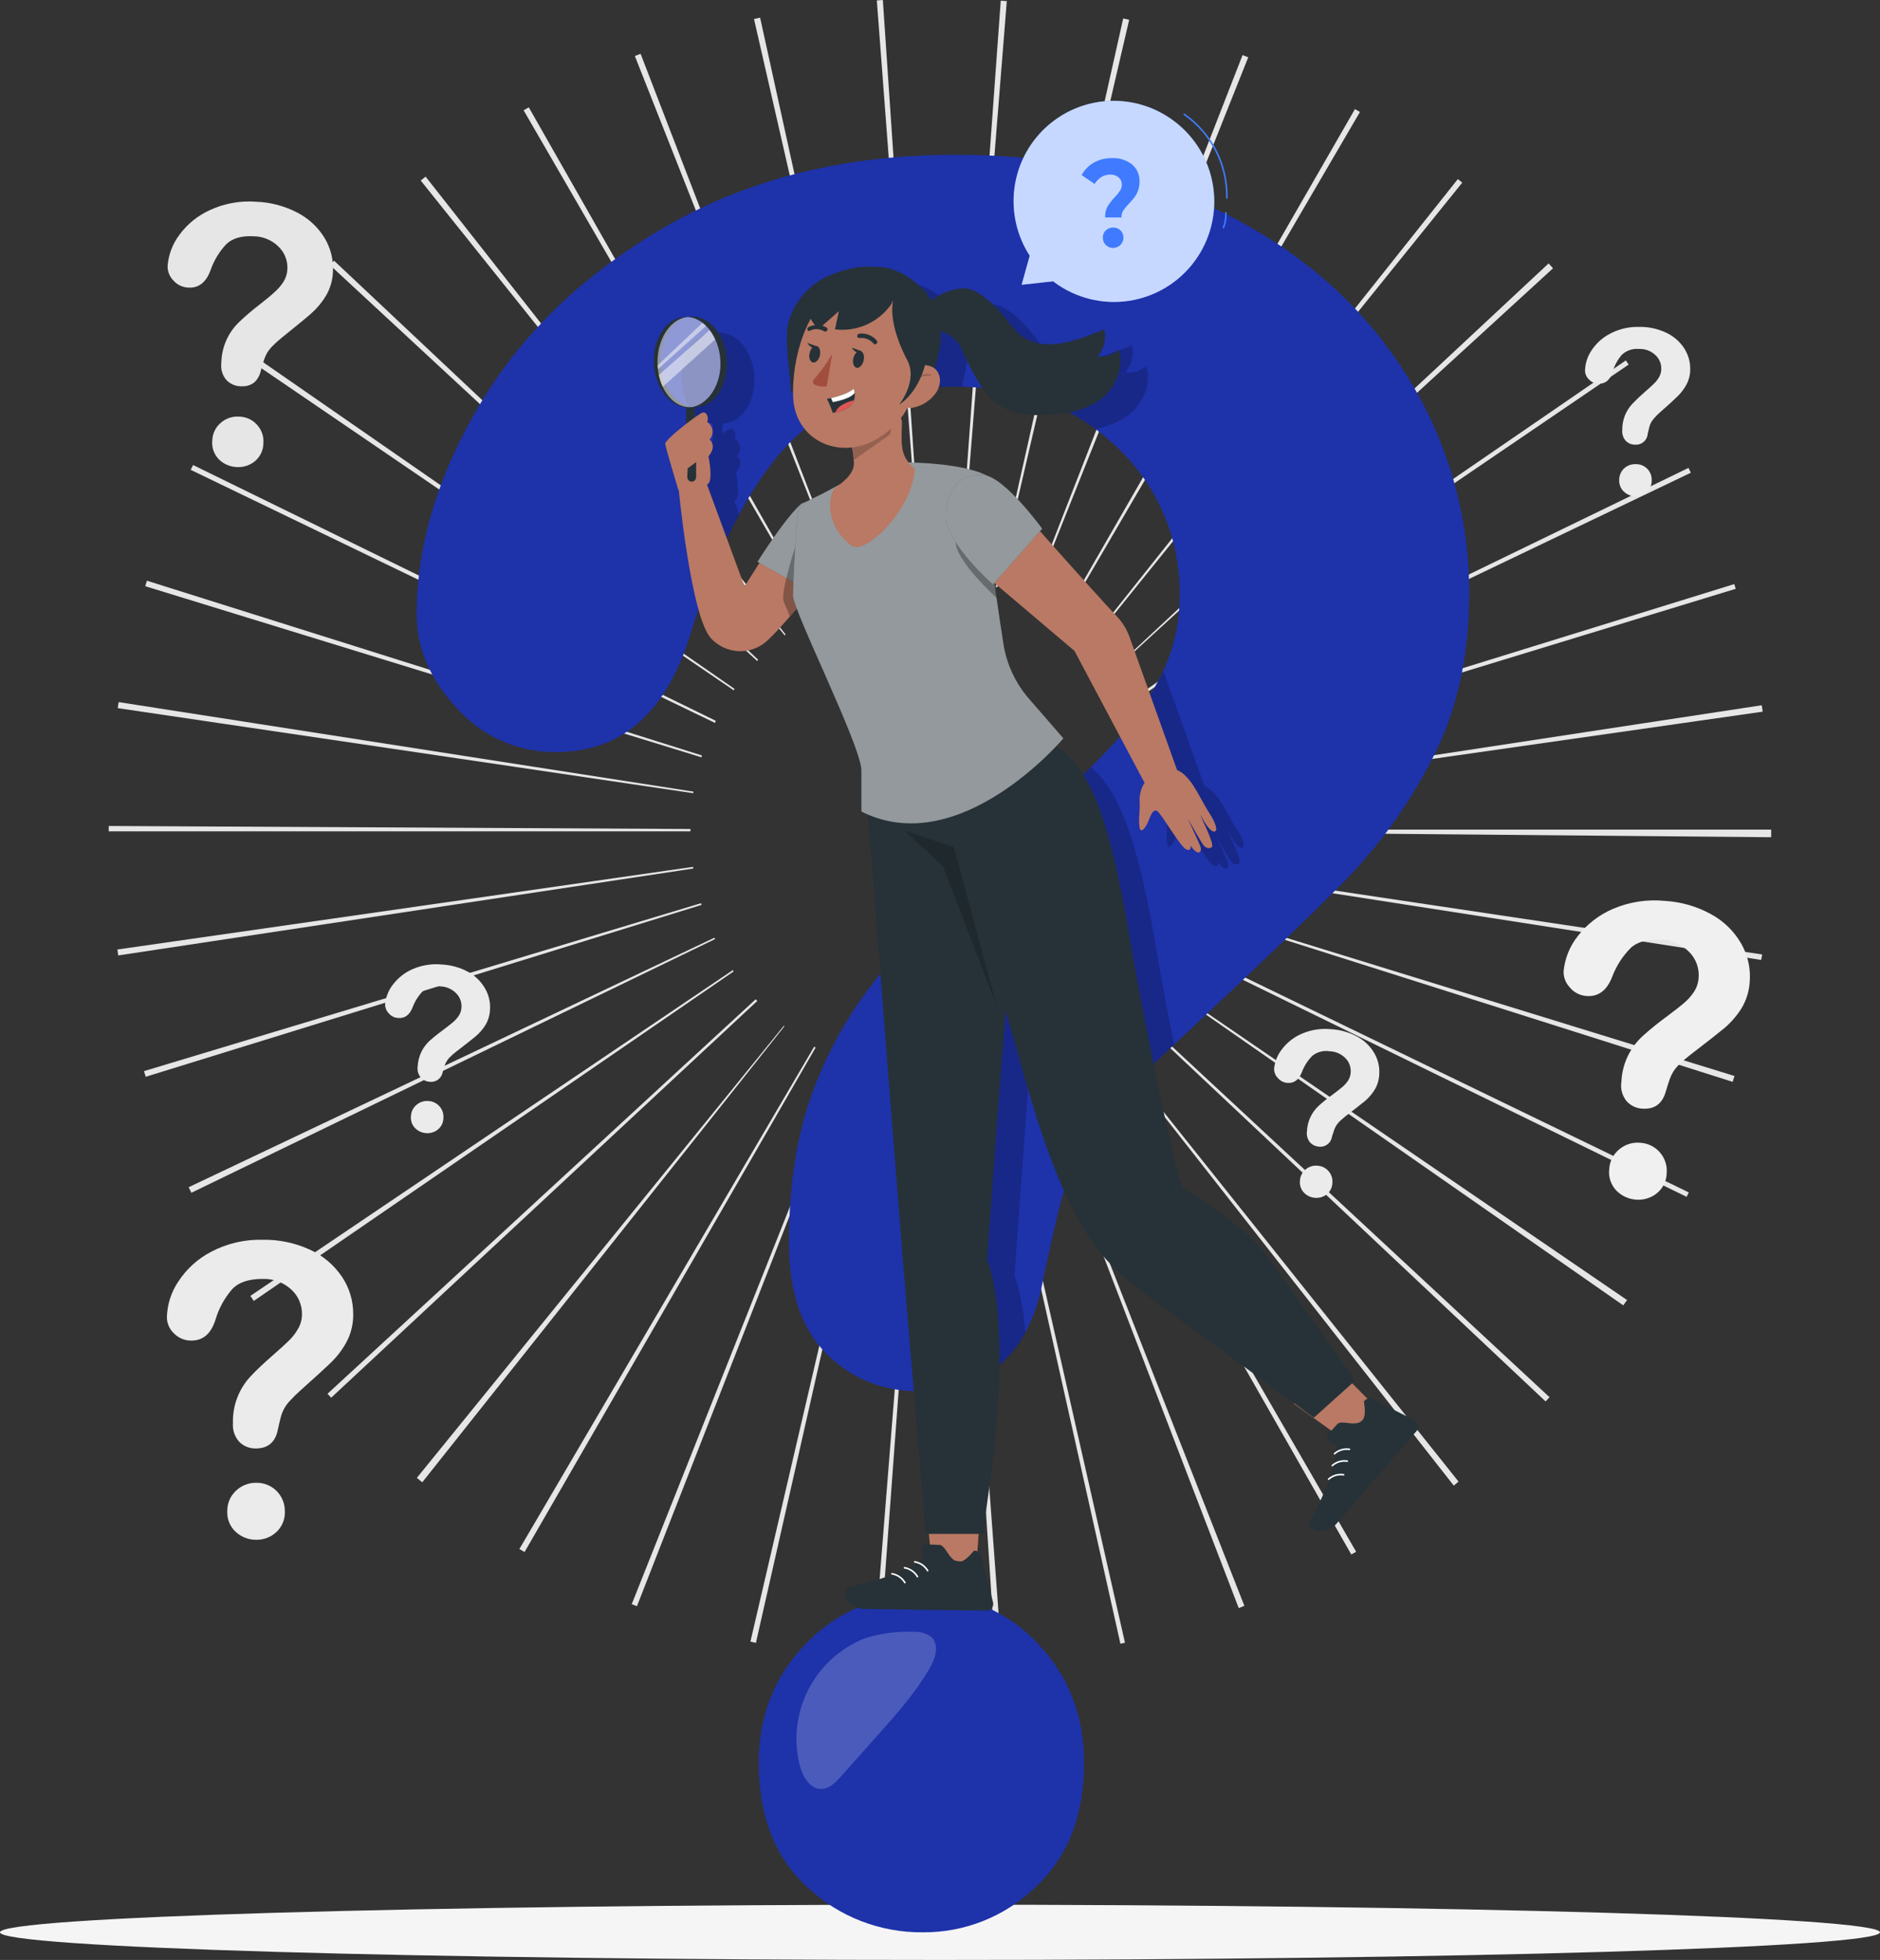 <svg width="590" height="615" viewBox="0 0 590 615" fill="none" xmlns="http://www.w3.org/2000/svg">
<rect x="0" y="0" width="590" height="615" fill="#333333" stroke="none"/>
<g clip-path="url(#clip0_15_2497)">
<path d="M312.482 521.389L300.619 338.921H301.022L314.494 521.278L312.482 521.389ZM275.756 521.264L274.008 521.125L288.562 338.852H289.214L275.756 521.264ZM351.622 515.789L311.719 337.337L312.579 337.142L353.051 515.455L351.622 515.789ZM237.227 515.511L235.506 515.108L276.991 337.031L277.629 337.184L237.227 515.511ZM388.75 504.588L323.179 333.932L323.665 333.738L390.526 503.893L388.75 504.588ZM199.89 504.004L198.253 503.365L265.864 333.515L266.488 333.752L199.89 504.004ZM424.075 487.772L333.502 329.013L334.098 328.665L425.601 486.925L424.075 487.772ZM164.621 487.008L162.998 486.063L255.499 328.443L255.971 328.707L164.621 487.008ZM456.236 466.163L343.408 322.328L343.755 322.05L457.734 464.898L456.236 466.163ZM132.516 465.12L130.823 463.731L245.981 321.883L246.176 322.036L132.516 465.12ZM485.053 439.744L352.01 314.532L352.427 314.073L486.288 438.424L485.053 439.744ZM103.934 438.577L102.782 437.34L237.157 313.559L237.657 314.087L103.934 438.577ZM509.431 409.602L359.586 305.207L359.808 304.887L510.624 407.934L509.431 409.602ZM79.64 408.212L78.571 406.628L229.97 304.415L230.248 304.818L79.64 408.212ZM529.313 375.554L365.274 295.34L365.649 294.576L529.993 374.164L529.313 375.554ZM60.049 374.275L59.216 372.524L224.198 294.242L224.406 294.673L60.049 374.275ZM543.742 339.463L369.714 284.278L369.853 283.847L544.339 337.629C544.145 338.254 543.95 338.893 543.742 339.519V339.463ZM45.73 337.879C45.536 337.281 45.356 336.698 45.189 336.1L220.008 283.403L220.175 283.944L45.73 337.879ZM552.719 301.219L372.35 273.16L372.448 272.493L553.011 299.495L552.719 301.219ZM37.114 299.801C37.017 299.176 36.934 298.564 36.837 297.939L217.483 272.007L217.566 272.535L37.114 299.801ZM555.841 262.71L373.294 261.084V260.32H555.855V260.681C555.855 261.362 555.855 262.029 555.841 262.71ZM216.692 260.862H34.131V259.18L216.692 260.125V260.862ZM372.475 249.16V248.785L552.886 221.297C552.997 221.964 553.094 222.686 553.191 223.312L372.475 249.16ZM217.552 248.896L36.948 222.2L37.239 220.31L217.608 248.396L217.552 248.896ZM370.103 238.112L369.853 237.278L544.27 183.274L544.714 184.761L370.103 238.112ZM220.161 237.64L45.578 183.941L46.119 182.218L220.258 237.042L220.161 237.64ZM365.913 227.189L365.594 226.536L529.896 146.822L530.631 148.337L365.913 227.189ZM224.393 226.842L59.855 147.434L60.59 145.919L224.628 226.174L224.393 226.842ZM360.183 217.114L359.725 216.419L510.235 113.094L511.123 114.401L360.183 217.114ZM230.289 216.627L79.307 113.692C79.654 113.164 80.014 112.649 80.375 112.135L230.511 216.155L230.289 216.627ZM352.635 207.539L352.399 207.288L485.997 82.66C486.468 83.16 486.926 83.674 487.384 84.188L352.635 207.539ZM237.615 207.413L103.559 83.188L104.836 81.798L237.906 206.983L237.615 207.413ZM344.144 199.576L343.741 199.256L457.512 56.2L458.9 57.311L344.144 199.576ZM246.259 199.381L132.03 56.644L133.57 55.421L246.522 199.061L246.259 199.381ZM334.57 192.961L334.043 192.655L425.226 34.228L426.794 35.132L334.57 192.961ZM255.902 192.766L164.33 34.617L165.953 33.686L256.332 192.474L255.902 192.766ZM324.012 187.777L323.526 187.596L389.957 17.274L391.733 17.983L324.012 187.777ZM266.419 187.666L199.238 17.58L201.042 16.885L266.793 187.471L266.419 187.666ZM312.968 184.317L312.496 184.205L352.496 5.781L354.369 6.212L312.968 184.317ZM277.435 184.317L236.63 5.976L238.545 5.545L277.809 184.122L277.435 184.317ZM301.382 182.579H300.869L314.064 0.208L315.964 0.347L301.382 182.579ZM289.006 182.579L275.173 0.139L277.06 0L289.436 182.385L289.006 182.579Z" fill="#E6E6E6"/>
<path d="M80.5 483.158C78.148 483.197 75.867 482.354 74.104 480.796C73.175 479.976 72.443 478.956 71.963 477.813C71.483 476.67 71.266 475.433 71.329 474.195C71.302 473.013 71.523 471.838 71.977 470.747C72.431 469.655 73.108 468.671 73.965 467.858C74.819 467.012 75.833 466.347 76.949 465.903C78.065 465.459 79.258 465.245 80.458 465.273C81.634 465.256 82.801 465.475 83.891 465.917C84.981 466.359 85.971 467.016 86.804 467.847C87.637 468.679 88.295 469.669 88.74 470.759C89.184 471.849 89.407 473.017 89.394 474.195C89.456 475.421 89.247 476.647 88.782 477.783C88.316 478.919 87.606 479.939 86.702 480.768C85.008 482.317 82.794 483.17 80.5 483.158Z" fill="#EBEBEB"/>
<path d="M52.376 413.367C52.473 409.365 53.71 405.474 55.942 402.152C58.538 398.166 62.124 394.923 66.348 392.744C71.272 390.171 76.766 388.89 82.317 389.02C87.474 388.916 92.586 389.981 97.274 392.133C101.334 393.979 104.805 396.912 107.306 400.61C109.622 404.049 110.855 408.106 110.844 412.256C110.913 415.274 110.221 418.262 108.832 420.941C107.569 423.319 105.95 425.489 104.031 427.376C102.181 429.182 98.861 432.221 94.069 436.492C92.947 437.493 91.882 438.555 90.878 439.674C89.608 441.021 88.684 442.657 88.186 444.441C87.978 445.205 87.645 446.54 87.229 448.443C86.48 452.474 84.163 454.503 80.292 454.503C79.35 454.525 78.413 454.361 77.534 454.02C76.656 453.679 75.853 453.168 75.172 452.515C74.442 451.731 73.881 450.804 73.525 449.792C73.17 448.781 73.026 447.706 73.105 446.637C73.012 443.93 73.455 441.231 74.408 438.696C75.36 436.161 76.803 433.839 78.655 431.864C80.329 430.058 82.59 427.913 85.439 425.43C87.937 423.244 89.74 421.599 90.85 420.497C91.944 419.401 92.878 418.156 93.625 416.8C94.382 415.451 94.775 413.928 94.763 412.381C94.788 410.895 94.489 409.422 93.888 408.063C93.286 406.705 92.397 405.494 91.281 404.515C88.822 402.321 85.608 401.17 82.317 401.305C78.026 401.305 74.867 402.384 72.841 404.543C70.449 407.308 68.675 410.554 67.638 414.062C66.251 418.454 63.795 420.649 60.09 420.649C59.056 420.674 58.028 420.482 57.072 420.085C56.116 419.687 55.254 419.094 54.541 418.342C53.865 417.701 53.325 416.93 52.953 416.075C52.582 415.221 52.385 414.3 52.376 413.367Z" fill="#EBEBEB"/>
<path d="M513.454 376.429C511.108 376.274 508.9 375.26 507.252 373.58C506.402 372.683 505.762 371.608 505.378 370.433C504.994 369.257 504.876 368.011 505.032 366.784C505.099 365.602 505.411 364.446 505.948 363.39C506.486 362.335 507.237 361.404 508.154 360.656C509.07 359.883 510.131 359.302 511.275 358.946C512.419 358.591 513.622 358.468 514.814 358.585C515.988 358.657 517.136 358.963 518.19 359.486C519.244 360.009 520.183 360.739 520.951 361.631C521.719 362.524 522.301 363.561 522.663 364.682C523.024 365.804 523.158 366.986 523.055 368.16C523.024 369.389 522.721 370.595 522.17 371.693C521.618 372.791 520.831 373.753 519.864 374.511C518.044 375.935 515.756 376.619 513.454 376.429Z" fill="#F0F0F0"/>
<path d="M490.714 304.679C491.115 300.695 492.646 296.91 495.126 293.77C498.027 289.998 501.85 287.04 506.226 285.181C511.332 282.997 516.905 282.136 522.431 282.68C527.582 282.968 532.601 284.422 537.11 286.932C541.018 289.084 544.258 292.272 546.476 296.146C548.525 299.757 549.443 303.902 549.112 308.042C548.949 311.051 548.033 313.971 546.448 316.533C545.002 318.805 543.225 320.847 541.176 322.592C539.187 324.241 535.644 327.021 530.548 330.93C529.353 331.845 528.209 332.824 527.121 333.863C526.374 334.571 525.713 335.364 525.151 336.225C524.72 336.918 524.362 337.654 524.082 338.421C523.805 339.157 523.388 340.464 522.82 342.326C521.765 346.301 519.309 348.135 515.411 347.885C514.473 347.836 513.553 347.603 512.706 347.197C511.858 346.792 511.099 346.223 510.471 345.522C509.783 344.68 509.283 343.699 509.003 342.647C508.723 341.595 508.67 340.496 508.848 339.422C508.961 336.714 509.608 334.055 510.751 331.598C511.894 329.142 513.51 326.936 515.508 325.108C517.819 323.02 520.236 321.053 522.75 319.215C525.4 317.228 527.329 315.741 528.522 314.713C529.709 313.708 530.746 312.538 531.602 311.238C532.458 309.95 532.965 308.46 533.073 306.916C533.208 305.436 533.022 303.944 532.526 302.543C532.03 301.142 531.237 299.865 530.201 298.8C527.911 296.429 524.793 295.039 521.502 294.923C517.214 294.604 513.995 295.437 511.789 297.425C509.217 300.016 507.222 303.123 505.934 306.541C504.288 310.803 501.615 312.799 497.915 312.531C496.882 312.467 495.874 312.187 494.956 311.708C494.038 311.23 493.231 310.563 492.587 309.751C491.952 309.074 491.459 308.276 491.138 307.405C490.816 306.534 490.672 305.607 490.714 304.679Z" fill="#F0F0F0"/>
<path d="M74.284 146.558C72.205 146.48 70.228 145.634 68.734 144.182C67.957 143.406 67.363 142.465 66.998 141.428C66.633 140.391 66.505 139.285 66.625 138.192C66.655 137.144 66.903 136.114 67.355 135.169C67.807 134.223 68.451 133.383 69.248 132.703C70.044 131.997 70.974 131.458 71.982 131.119C72.99 130.78 74.056 130.648 75.117 130.729C76.168 130.752 77.204 130.993 78.159 131.435C79.114 131.877 79.968 132.512 80.666 133.3C81.375 134.065 81.919 134.969 82.263 135.954C82.606 136.939 82.743 137.985 82.664 139.026C82.664 140.118 82.422 141.196 81.957 142.184C81.492 143.171 80.814 144.043 79.973 144.738C78.375 146.044 76.342 146.695 74.284 146.558Z" fill="#E6E6E6"/>
<path d="M52.598 83.452C52.877 79.925 54.152 76.551 56.275 73.724C58.773 70.303 62.121 67.596 65.987 65.872C70.463 63.822 75.384 62.938 80.292 63.301C84.867 63.449 89.35 64.632 93.403 66.762C96.907 68.589 99.844 71.343 101.894 74.725C103.785 77.884 104.689 81.538 104.489 85.217C104.406 87.891 103.652 90.5 102.297 92.805C101.069 94.849 99.54 96.695 97.76 98.28C96.039 99.8 92.955 102.338 88.506 105.896C87.285 106.91 86.286 107.8 85.536 108.564C84.893 109.211 84.325 109.929 83.844 110.704C83.478 111.33 83.176 111.991 82.942 112.678C82.72 113.331 82.373 114.498 81.901 116.166C81.055 119.709 78.918 121.391 75.463 121.21C74.629 121.185 73.806 120.996 73.045 120.653C72.283 120.309 71.596 119.819 71.024 119.209C70.408 118.485 69.951 117.64 69.681 116.728C69.411 115.816 69.334 114.858 69.456 113.914C69.49 111.515 69.998 109.147 70.95 106.945C71.903 104.744 73.281 102.753 75.006 101.087C77.008 99.179 79.111 97.379 81.305 95.695C83.608 93.889 85.287 92.513 86.313 91.526C87.347 90.612 88.244 89.555 88.977 88.385C89.71 87.225 90.126 85.893 90.184 84.522C90.267 83.203 90.062 81.882 89.582 80.651C89.103 79.419 88.362 78.308 87.409 77.393C85.33 75.337 82.534 74.171 79.612 74.141C75.81 73.946 72.966 74.752 71.079 76.559C68.851 78.906 67.148 81.701 66.084 84.758C64.697 88.594 62.38 90.414 59.147 90.248C58.234 90.219 57.337 90.001 56.513 89.606C55.688 89.211 54.956 88.649 54.36 87.955C53.784 87.359 53.331 86.653 53.028 85.88C52.726 85.108 52.58 84.282 52.598 83.452Z" fill="#E6E6E6"/>
<path d="M133.736 355.556C132.413 355.477 131.166 354.907 130.24 353.957C129.756 353.454 129.392 352.847 129.173 352.183C128.955 351.52 128.888 350.815 128.978 350.122C129.015 349.454 129.191 348.801 129.494 348.206C129.798 347.61 130.222 347.084 130.74 346.661C131.257 346.224 131.855 345.895 132.501 345.692C133.146 345.489 133.826 345.417 134.5 345.48C135.164 345.517 135.814 345.689 136.411 345.985C137.007 346.281 137.537 346.696 137.968 347.203C138.408 347.703 138.74 348.287 138.943 348.921C139.146 349.555 139.215 350.224 139.148 350.886C139.135 351.58 138.967 352.261 138.658 352.882C138.348 353.502 137.904 354.045 137.358 354.472C136.33 355.276 135.037 355.663 133.736 355.556Z" fill="#EBEBEB"/>
<path d="M120.861 315.06C121.085 312.813 121.947 310.676 123.344 308.904C124.974 306.767 127.131 305.091 129.602 304.04C132.486 302.82 135.629 302.343 138.745 302.65C141.665 302.806 144.511 303.623 147.07 305.041C149.242 306.269 151.04 308.066 152.273 310.238C153.435 312.274 153.957 314.613 153.771 316.95C153.682 318.654 153.167 320.307 152.273 321.759C151.455 323.042 150.45 324.194 149.29 325.177C148.18 326.104 146.182 327.674 143.296 329.889C142.62 330.4 141.976 330.952 141.367 331.542C140.599 332.251 140.01 333.132 139.647 334.113C139.499 334.53 139.263 335.267 138.939 336.323C138.799 337.288 138.281 338.158 137.501 338.742C136.721 339.325 135.741 339.575 134.777 339.436C134.245 339.402 133.726 339.262 133.249 339.023C132.772 338.784 132.348 338.452 132.002 338.046C131.621 337.574 131.341 337.027 131.181 336.441C131.021 335.855 130.984 335.242 131.073 334.641C131.163 333.005 131.578 331.404 132.294 329.93C132.935 328.668 133.795 327.529 134.833 326.567C136.161 325.384 137.551 324.27 138.995 323.232C140.493 322.102 141.576 321.254 142.242 320.689C142.905 320.117 143.489 319.458 143.976 318.729C144.458 317.999 144.745 317.157 144.808 316.283C144.887 315.447 144.782 314.603 144.502 313.811C144.221 313.019 143.772 312.298 143.185 311.697C141.889 310.365 140.13 309.584 138.273 309.515C137.314 309.357 136.332 309.399 135.389 309.638C134.446 309.877 133.562 310.309 132.793 310.905C131.347 312.368 130.227 314.12 129.505 316.047C128.561 318.465 127.063 319.591 124.968 319.438C124.387 319.408 123.819 319.256 123.301 318.993C122.782 318.73 122.324 318.361 121.957 317.909C121.23 317.142 120.836 316.118 120.861 315.06Z" fill="#EBEBEB"/>
<path d="M412.725 375.859C411.4 375.776 410.154 375.201 409.229 374.247C408.746 373.743 408.382 373.137 408.164 372.473C407.945 371.809 407.878 371.105 407.966 370.412C408.005 369.746 408.181 369.096 408.485 368.503C408.788 367.909 409.212 367.386 409.728 366.965C410.242 366.523 410.84 366.19 411.487 365.986C412.133 365.783 412.814 365.715 413.488 365.784C414.153 365.821 414.803 365.993 415.399 366.289C415.996 366.585 416.526 367 416.957 367.507C417.397 368.006 417.728 368.591 417.931 369.225C418.134 369.859 418.204 370.528 418.136 371.19C418.123 371.883 417.956 372.565 417.646 373.186C417.337 373.806 416.893 374.349 416.347 374.776C415.318 375.58 414.026 375.967 412.725 375.859Z" fill="#EBEBEB"/>
<path d="M399.85 335.363C400.071 333.115 400.933 330.978 402.333 329.207C403.962 327.069 406.119 325.393 408.591 324.343C411.472 323.111 414.618 322.633 417.734 322.953C420.654 323.109 423.5 323.926 426.059 325.344C428.264 326.556 430.094 328.355 431.345 330.541C432.507 332.577 433.029 334.916 432.843 337.253C432.756 338.953 432.241 340.602 431.345 342.048C430.531 343.334 429.531 344.491 428.376 345.48C427.247 346.407 425.245 347.973 422.368 350.178C421.577 350.803 420.981 351.359 420.44 351.831C420.018 352.251 419.645 352.717 419.33 353.221C419.092 353.618 418.892 354.037 418.733 354.472C418.58 354.889 418.331 355.625 418.011 356.667C417.943 357.147 417.782 357.608 417.536 358.024C417.29 358.441 416.964 358.805 416.577 359.095C416.191 359.385 415.751 359.597 415.283 359.717C414.815 359.837 414.327 359.863 413.849 359.794C412.78 359.707 411.786 359.209 411.074 358.405C410.696 357.931 410.419 357.384 410.261 356.798C410.104 356.212 410.069 355.6 410.159 355C410.218 353.472 410.579 351.972 411.222 350.586C411.866 349.2 412.777 347.956 413.905 346.926C414.931 345.981 416.291 344.869 418.067 343.59C419.565 342.46 420.648 341.612 421.314 341.047C421.986 340.475 422.574 339.81 423.062 339.074C423.544 338.344 423.826 337.501 423.88 336.628C423.958 335.793 423.853 334.952 423.572 334.163C423.292 333.373 422.843 332.654 422.257 332.056C420.962 330.721 419.202 329.939 417.345 329.874C416.388 329.714 415.408 329.756 414.467 329.995C413.526 330.234 412.645 330.666 411.879 331.264C410.421 332.719 409.294 334.473 408.577 336.406C407.633 338.824 406.135 339.949 404.04 339.796C403.461 339.759 402.895 339.604 402.378 339.341C401.86 339.079 401.402 338.713 401.029 338.268C400.649 337.887 400.348 337.434 400.146 336.935C399.943 336.436 399.843 335.902 399.85 335.363Z" fill="#EBEBEB"/>
<path d="M513.302 155.73C511.968 155.733 510.682 155.237 509.694 154.34C509.175 153.875 508.767 153.298 508.501 152.654C508.234 152.009 508.116 151.312 508.154 150.616C508.142 149.948 508.267 149.285 508.523 148.668C508.778 148.051 509.158 147.493 509.639 147.03C510.128 146.569 510.703 146.208 511.332 145.97C511.96 145.731 512.63 145.619 513.302 145.641C513.963 145.618 514.622 145.729 515.24 145.968C515.858 146.207 516.421 146.568 516.895 147.03C517.369 147.497 517.743 148.055 517.994 148.672C518.244 149.289 518.366 149.95 518.352 150.616C518.389 151.309 518.271 152.002 518.007 152.644C517.743 153.285 517.339 153.86 516.826 154.326C515.873 155.228 514.612 155.73 513.302 155.73Z" fill="#EBEBEB"/>
<path d="M497.429 116.332C497.482 114.07 498.18 111.871 499.441 109.995C500.908 107.744 502.936 105.914 505.324 104.686C508.099 103.231 511.197 102.505 514.328 102.574C517.242 102.512 520.132 103.116 522.778 104.339C525.069 105.38 527.028 107.034 528.439 109.119C529.75 111.064 530.446 113.36 530.437 115.707C530.477 117.407 530.086 119.091 529.299 120.598C528.581 121.939 527.669 123.166 526.593 124.239C525.553 125.254 523.68 127.019 520.96 129.381C520.329 129.943 519.732 130.542 519.171 131.174C518.777 131.594 518.437 132.061 518.158 132.564C517.948 132.973 517.776 133.401 517.644 133.842C517.533 134.273 517.339 135.023 517.103 136.094C517.072 136.578 516.945 137.051 516.73 137.485C516.515 137.92 516.217 138.308 515.852 138.627C515.487 138.946 515.063 139.19 514.604 139.344C514.145 139.498 513.66 139.56 513.177 139.526C512.645 139.541 512.116 139.449 511.62 139.256C511.124 139.062 510.672 138.772 510.291 138.4C509.872 137.961 509.551 137.438 509.348 136.866C509.145 136.293 509.064 135.685 509.112 135.079C509.077 133.444 509.369 131.818 509.972 130.298C510.516 128.988 511.286 127.784 512.247 126.741C513.461 125.463 514.739 124.248 516.077 123.1C517.464 121.877 518.505 120.946 519.129 120.32C519.76 119.708 520.298 119.005 520.725 118.236C521.146 117.47 521.365 116.609 521.363 115.734C521.376 114.896 521.206 114.066 520.866 113.3C520.526 112.535 520.023 111.852 519.393 111.301C518.003 110.063 516.187 109.415 514.328 109.495C513.36 109.406 512.385 109.523 511.464 109.836C510.544 110.15 509.7 110.654 508.987 111.315C507.645 112.88 506.651 114.713 506.073 116.693C505.324 119.167 503.909 120.404 501.814 120.404C501.234 120.417 500.659 120.309 500.123 120.086C499.588 119.864 499.105 119.532 498.706 119.111C498.318 118.757 498.005 118.329 497.785 117.852C497.566 117.374 497.445 116.857 497.429 116.332Z" fill="#EBEBEB"/>
<path d="M589.986 606.328C589.986 611.122 457.915 615 294.986 615C132.058 615 0 611.122 0 606.328C0 601.534 132.072 597.656 294.986 597.656C457.901 597.656 589.986 601.534 589.986 606.328Z" fill="#F5F5F5"/>
<path d="M130.753 192.836C130.753 170.971 137.469 148.824 150.899 126.394C164.33 103.964 183.93 85.384 209.699 70.653C235.469 55.94 265.531 48.58 299.884 48.57C331.804 48.57 359.993 54.722 384.449 67.026C408.905 79.329 427.788 96.07 441.099 117.25C454.255 137.852 461.192 161.82 461.078 186.276C461.078 205.825 457.281 222.964 449.687 237.695C442.606 251.69 433.472 264.544 422.59 275.829C412.129 286.529 393.356 304.535 366.273 329.847C359.918 335.775 353.897 342.052 348.237 348.649C341.005 356.757 335.777 366.454 332.975 376.958C331.763 381.451 329.95 389.326 327.536 400.583C323.346 424.513 310.239 436.479 288.215 436.479C282.853 436.6 277.523 435.621 272.552 433.601C267.582 431.582 263.077 428.564 259.315 424.736C251.508 416.926 247.6 405.308 247.591 389.882C247.591 370.556 250.454 353.819 256.179 339.672C261.585 326.029 269.297 313.421 278.975 302.4C291.122 289.044 303.94 276.317 317.38 264.266C331.467 251.388 341.641 241.661 347.904 235.083C354.167 228.539 359.503 221.165 363.762 213.167C368.055 205.094 370.268 196.076 370.2 186.929C370.365 178.218 368.7 169.57 365.313 161.545C361.926 153.52 356.893 146.297 350.54 140.346C337.442 127.682 320.543 121.354 299.842 121.363C275.617 121.363 257.779 127.746 246.328 140.513C234.877 153.28 225.202 172.101 217.303 196.977C209.81 222.983 195.603 235.981 174.68 235.972C168.808 236.067 162.984 234.9 157.601 232.548C152.218 230.196 147.401 226.715 143.476 222.339C135.004 213.25 130.763 203.416 130.753 192.836Z" fill="#1E32AA"/>
<g opacity="0.2">
<path d="M362.069 293.103C356.242 260.403 350.193 247.243 342.354 240.753C336.193 246.84 327.869 254.678 317.38 264.267C303.857 276.663 292.674 287.623 283.831 297.147C287.189 340.061 291.962 400.972 292.017 401.5L294.903 436.09C307.168 434.58 316.131 428.636 321.792 418.26C320.751 405.391 318.392 400.374 318.392 400.374C318.392 400.374 321.362 356.543 324.206 322.398C328.216 335.989 332.059 351.207 337.22 365.576C337.539 364.881 337.845 364.187 338.178 363.492C340.945 358.164 344.331 353.182 348.264 348.65C353.924 342.052 359.946 335.775 366.301 329.847L368.452 327.832C365.705 313.99 363.332 300.927 362.069 293.103Z" fill="black"/>
</g>
<g opacity="0.2">
<path d="M378.025 246.728L365.108 210.596C364.692 211.485 364.262 212.361 363.804 213.236C361.269 217.976 358.355 222.503 355.091 226.772L367.8 250.716C366.751 252.264 366.208 254.1 366.246 255.97C366.509 259.36 365.829 262.14 366.246 264.641C366.662 267.143 368.452 264.266 369.118 262.529C369.784 260.792 370.505 258.832 371.768 259.541C373.03 260.25 379.066 270.784 380.869 271.576C382.673 272.368 382.257 270.353 382.257 270.353C382.257 270.353 383.797 272.868 384.962 272.535C385.268 272.438 385.823 271.743 385.295 270.492C384.116 267.713 381.341 261.848 381.341 261.848C381.494 262.182 385.434 269.116 386.156 270.075C387.113 271.326 388.195 271.465 388.93 270.867C389.943 270.047 385.337 261.292 385.406 260.778C385.406 260.778 387.876 265.906 389.569 265.989C391.261 266.073 389.86 262.765 388.084 260.069C386.447 257.609 383.922 252.342 382.007 249.994C380.981 248.582 379.61 247.457 378.025 246.728Z" fill="black"/>
</g>
<g opacity="0.2">
<path d="M230.442 157.162L230.678 157.037C232.551 156.022 230.941 148.309 230.941 148.309C230.941 148.309 232.87 146.225 232.135 144.265C231.746 143.237 231.274 143.07 231.274 143.07C231.617 142.689 231.876 142.24 232.037 141.753C232.197 141.266 232.255 140.751 232.207 140.241C232.159 139.73 232.005 139.235 231.756 138.787C231.508 138.339 231.169 137.947 230.761 137.637L230.511 137.456C231.149 136.608 230.511 133.94 228.791 134.676C228.059 135.088 227.359 135.552 226.696 136.066V132.856H227.167C232.925 132.508 237.199 125.907 236.727 118C236.255 110.093 231.177 104.103 225.433 104.409C225.088 104.434 224.745 104.48 224.406 104.548C224.065 104.527 223.722 104.527 223.38 104.548C217.622 104.895 213.348 111.496 213.82 119.417C214.264 126.658 218.593 132.37 223.782 132.953V138.262C220.633 140.68 217.261 143.598 217.372 144.432C217.539 145.822 221.451 158.718 221.451 158.718H221.548C221.881 161.984 222.755 169.836 224.073 178.327C226.419 172.571 229.068 166.944 232.01 161.47L230.442 157.162Z" fill="black"/>
</g>
<g opacity="0.2">
<path d="M285.94 88.927H285.843C284.987 88.82 284.124 88.783 283.262 88.816C280.071 88.594 277.324 88.316 269.721 91.137C266.201 92.481 263.075 94.688 260.627 97.555C258.179 100.423 256.487 103.859 255.707 107.549C255.083 115.179 256.512 120.96 256.942 128.59L257.539 127.77C257.539 128.534 257.539 129.284 257.539 130.021C257.539 130.424 257.622 130.827 257.664 131.216C268.458 124.731 282.513 121.46 299.828 121.405C300.772 121.405 301.688 121.405 302.603 121.405C302.41 121.135 302.181 120.892 301.923 120.682C302.492 118.667 302.95 116.582 303.311 114.623C303.67 112.709 303.782 110.757 303.644 108.814C306.378 109.68 308.668 111.579 310.026 114.109C311.264 116.961 312.653 119.744 314.188 122.447C324.867 124.055 335.003 128.211 343.741 134.565C347.452 133.955 350.974 132.5 354.036 130.313C358.545 126.936 361.598 120.376 359.697 114.706C358.836 115.544 357.797 116.175 356.658 116.553C355.519 116.93 354.31 117.045 353.12 116.888C354.13 115.746 354.848 114.375 355.213 112.894C355.578 111.413 355.579 109.865 355.215 108.383C347.418 111.482 338.108 115.332 330.644 111.371C327.217 109.551 325.011 105.618 322.319 102.685C319.627 99.753 316.589 96.876 312.94 95.737C309.957 94.792 304.129 96.626 301.008 99.295C300.504 98.395 299.938 97.531 299.315 96.71C296.318 93.763 291.739 89.719 285.94 88.927Z" fill="black"/>
</g>
<path d="M289.631 606.328C276.261 606.473 263.347 601.468 253.557 592.348C243.271 583.009 238.128 569.955 238.128 553.186C238.128 538.307 243.1 525.8 253.043 515.664C257.761 510.714 263.455 506.798 269.762 504.167C276.07 501.536 282.854 500.245 289.686 500.377C296.415 500.249 303.094 501.545 309.289 504.179C315.483 506.813 321.053 510.727 325.635 515.664C335.366 525.855 340.226 538.363 340.217 553.186C340.217 569.724 335.13 582.717 324.955 592.167C315.485 601.338 302.802 606.422 289.631 606.328Z" fill="#1E32AA"/>
<g opacity="0.2">
<path d="M292.405 513.774C290.896 512.571 289.005 511.954 287.078 512.036C281.875 511.799 276.671 512.457 271.691 513.982C263.968 516.938 257.595 522.626 253.776 529.97C249.956 537.315 248.955 545.806 250.962 553.839C251.864 557.452 254.251 561.51 257.9 561.357C260.355 561.246 262.27 559.272 263.907 557.438C267.811 553.065 271.705 548.692 275.59 544.319C281.431 537.76 287.314 531.159 291.712 523.557C293.515 520.514 294.903 516.261 292.405 513.774Z" fill="white"/>
</g>
<path d="M368.271 37.856C362.358 33.45 355.086 31.267 347.729 31.687C340.371 32.107 333.394 35.104 328.018 40.154C322.643 45.203 319.21 51.985 318.321 59.313C317.431 66.641 319.141 74.049 323.151 80.242L320.612 89.358L330.533 88.274C330.671 88.385 330.796 88.511 330.935 88.608C337.654 93.567 346.065 95.65 354.317 94.397C362.569 93.145 369.987 88.66 374.938 81.93C379.889 75.2 381.968 66.776 380.718 58.51C379.468 50.245 374.991 42.815 368.271 37.856Z" fill="#407BFF"/>
<path opacity="0.7" d="M368.271 37.856C362.358 33.45 355.086 31.267 347.729 31.687C340.371 32.107 333.394 35.104 328.018 40.154C322.643 45.203 319.21 51.985 318.321 59.313C317.431 66.641 319.141 74.049 323.151 80.242L320.612 89.358L330.533 88.274C330.671 88.385 330.796 88.511 330.935 88.608C337.654 93.567 346.065 95.65 354.317 94.397C362.569 93.145 369.987 88.66 374.938 81.93C379.889 75.2 381.968 66.776 380.718 58.51C379.468 50.245 374.991 42.815 368.271 37.856Z" fill="white"/>
<path d="M371.657 35.883C375.868 38.817 379.291 42.747 381.621 47.324C383.952 51.901 385.119 56.983 385.018 62.12" stroke="#407BFF" stroke-width="0.5" stroke-linecap="round" stroke-linejoin="round"/>
<path d="M384.713 66.804C384.785 68.373 384.53 69.939 383.963 71.404" stroke="#407BFF" stroke-width="0.5" stroke-linecap="round" stroke-linejoin="round"/>
<path d="M347.557 64.816C348.223 63.742 348.999 62.74 349.874 61.828C350.483 61.21 351.031 60.536 351.511 59.813C351.869 59.265 352.053 58.62 352.038 57.965C352.057 57.528 351.977 57.092 351.804 56.69C351.631 56.288 351.37 55.93 351.039 55.644C350.291 55.042 349.348 54.735 348.389 54.782C347.41 54.775 346.448 55.045 345.614 55.56C344.761 56.11 344.048 56.853 343.533 57.728L339.44 54.949C340.336 53.309 341.666 51.949 343.283 51.016C345.036 50.05 347.014 49.571 349.014 49.627C351.255 49.512 353.464 50.202 355.243 51.572C356.024 52.223 356.644 53.046 357.056 53.976C357.467 54.907 357.659 55.92 357.616 56.936C357.634 57.91 357.479 58.88 357.158 59.799C356.896 60.547 356.522 61.25 356.048 61.884C355.604 62.453 355.035 63.107 354.341 63.857C353.668 64.539 353.055 65.278 352.51 66.067C352.118 66.72 351.921 67.472 351.941 68.235H346.835C346.765 67.051 347.015 65.87 347.557 64.816ZM347.029 76.865C346.726 76.567 346.487 76.209 346.327 75.815C346.167 75.42 346.09 74.997 346.1 74.572C346.087 74.152 346.16 73.735 346.316 73.345C346.471 72.955 346.704 72.602 347.002 72.306C347.31 72.007 347.675 71.773 348.076 71.618C348.476 71.463 348.904 71.39 349.333 71.403C349.762 71.387 350.19 71.459 350.591 71.615C350.992 71.77 351.357 72.005 351.664 72.306C351.963 72.601 352.199 72.954 352.356 73.344C352.514 73.734 352.59 74.151 352.579 74.572C352.573 75.213 352.378 75.838 352.02 76.369C351.661 76.9 351.154 77.314 350.562 77.558C349.97 77.803 349.32 77.868 348.692 77.744C348.063 77.621 347.485 77.315 347.029 76.865Z" fill="#407BFF"/>
<path d="M207.271 114.192C206.827 106.812 210.574 100.489 215.804 99.461C215.462 99.44 215.119 99.44 214.778 99.461C209.02 99.808 204.746 106.409 205.218 114.331C205.69 122.252 210.768 128.228 216.512 127.908C216.856 127.888 217.199 127.846 217.539 127.783C212.225 127.394 207.771 121.585 207.271 114.192Z" fill="#263238"/>
<path opacity="0.5" d="M216.456 127.797C222.042 127.797 226.571 121.451 226.571 113.622C226.571 105.794 222.042 99.447 216.456 99.447C210.87 99.447 206.342 105.794 206.342 113.622C206.342 121.451 210.87 127.797 216.456 127.797Z" fill="white"/>
<path opacity="0.5" d="M222.714 103.574L206.758 117.666C207.027 118.944 207.437 120.188 207.979 121.376L224.42 106.52C224.004 105.457 223.428 104.464 222.714 103.574Z" fill="white"/>
<path opacity="0.5" d="M220.549 101.212L206.383 114.65L206.508 115.832L221.59 102.254C221.174 101.254 221.229 101.587 220.549 101.212Z" fill="white"/>
<path d="M228.125 112.899C227.639 105.034 222.575 99.002 216.831 99.308C216.486 99.328 216.144 99.37 215.804 99.433C221.118 99.822 225.614 105.631 226.071 113.024C226.529 120.418 222.436 126.741 217.206 127.769C217.668 127.798 218.131 127.798 218.593 127.769C224.323 127.436 228.583 120.779 228.125 112.899Z" fill="#263238"/>
<path d="M215.18 127.853H218.094V148.504C218.094 148.872 217.947 149.226 217.687 149.486C217.427 149.747 217.074 149.893 216.706 149.893C216.338 149.893 215.985 149.747 215.725 149.486C215.465 149.226 215.319 148.872 215.319 148.504V127.853H215.18Z" fill="#263238"/>
<path d="M245.232 165.791L233.647 184.01L221.16 150.102L212.835 152.019C212.835 152.019 216.762 193.975 223.283 200.451C225.431 202.712 228.346 204.087 231.455 204.306C234.564 204.524 237.642 203.571 240.085 201.632C245.01 197.741 261.382 177.201 261.382 177.201L245.232 165.791Z" fill="#B97964"/>
<path d="M212.849 153.631C212.849 153.631 208.936 140.693 208.77 139.303C208.603 137.914 218.482 130.423 220.189 129.576C221.895 128.728 222.547 131.493 221.909 132.355L222.159 132.536C222.566 132.846 222.905 133.238 223.154 133.686C223.403 134.134 223.556 134.629 223.605 135.14C223.653 135.65 223.595 136.165 223.434 136.652C223.274 137.139 223.014 137.588 222.672 137.969C222.672 137.969 223.144 138.136 223.532 139.165C224.268 141.11 222.339 143.195 222.339 143.195C222.339 143.195 223.949 150.921 222.076 151.936C220.971 152.687 219.746 153.241 218.454 153.576L212.849 153.631Z" fill="#B97964"/>
<path d="M215.804 146.975L218.468 144.974V149.546C218.485 149.743 218.463 149.942 218.402 150.131C218.341 150.32 218.243 150.494 218.114 150.645C217.984 150.795 217.826 150.918 217.649 151.006C217.472 151.094 217.278 151.146 217.081 151.158C216.883 151.146 216.69 151.094 216.513 151.006C216.335 150.918 216.177 150.795 216.048 150.645C215.919 150.494 215.821 150.32 215.76 150.131C215.699 149.942 215.676 149.743 215.693 149.546L215.804 146.975Z" fill="#263238"/>
<path d="M290.435 469.984L292.239 488.94L306.474 490.496L307.917 470.123L290.435 469.984Z" fill="#B97964"/>
<path d="M289.159 485.91C289.156 485.73 289.191 485.552 289.261 485.387C289.331 485.222 289.435 485.073 289.565 484.95C289.696 484.827 289.85 484.733 290.019 484.673C290.188 484.614 290.368 484.59 290.546 484.603L294.875 484.77C295.971 484.77 297.081 486.827 297.719 487.73C300.494 491.649 302.562 490.218 305.642 486.604C307.57 486.396 308.056 488.661 308.209 489.273L311.636 502.739C311.709 503.004 311.73 503.282 311.697 503.556C311.664 503.829 311.577 504.094 311.442 504.334C311.306 504.574 311.125 504.785 310.909 504.955C310.692 505.124 310.444 505.25 310.179 505.324C309.985 505.382 309.784 505.405 309.582 505.393L293.64 505.185L271.316 504.865C265.239 504.782 264.06 498.5 266.571 497.917C277.879 495.526 285.898 492.247 289.436 488.953C289.88 488.55 289.214 487.285 289.159 485.91Z" fill="#263238"/>
<path d="M287.064 490.079C287.903 490.217 288.701 490.538 289.404 491.018C290.106 491.498 290.695 492.126 291.129 492.859" stroke="white" stroke-width="0.5" stroke-linecap="round" stroke-linejoin="round"/>
<path d="M283.859 491.941C284.698 492.08 285.496 492.4 286.199 492.88C286.901 493.36 287.49 493.989 287.924 494.721" stroke="white" stroke-width="0.5" stroke-linecap="round" stroke-linejoin="round"/>
<path d="M279.918 493.817C280.757 493.958 281.554 494.28 282.256 494.76C282.958 495.24 283.547 495.866 283.984 496.597" stroke="white" stroke-width="0.5" stroke-linecap="round" stroke-linejoin="round"/>
<path d="M406.01 440.453L421.314 451.445L431.928 441.717L417.665 427.278L406.01 440.453Z" fill="#B97964"/>
<path d="M416.86 451.988C416.604 451.743 416.452 451.409 416.434 451.055C416.416 450.701 416.534 450.354 416.763 450.084L419.69 446.86C420.412 446.026 422.659 446.498 423.742 446.61C428.445 447.054 428.737 444.483 428.043 439.758C429.139 438.132 431.151 439.23 431.706 439.522L443.971 445.665C444.462 445.91 444.839 446.337 445.023 446.855C445.206 447.374 445.182 447.943 444.956 448.444C444.871 448.631 444.759 448.805 444.623 448.958C440.766 453.433 438.934 455.545 434.12 461.104L419.413 478.142C415.403 482.784 409.95 479.532 411.171 477.28C416.721 466.997 419.496 458.658 419.316 453.78C419.302 453.1 417.914 452.794 416.86 451.988Z" fill="#263238"/>
<path d="M418.802 456.157C419.435 455.595 420.183 455.18 420.993 454.94C421.803 454.7 422.656 454.641 423.492 454.767" stroke="white" stroke-width="0.5" stroke-linecap="round" stroke-linejoin="round"/>
<path d="M418.109 459.867C418.744 459.305 419.494 458.89 420.306 458.649C421.119 458.409 421.974 458.351 422.812 458.477" stroke="white" stroke-width="0.5" stroke-linecap="round" stroke-linejoin="round"/>
<path d="M416.957 464.147C417.587 463.583 418.335 463.165 419.146 462.925C419.957 462.684 420.811 462.627 421.647 462.758" stroke="white" stroke-width="0.5" stroke-linecap="round" stroke-linejoin="round"/>
<path d="M271.996 250.717C271.996 250.717 283.332 395.663 283.429 396.469L290.519 481.31H308.93C309.083 477.523 309.444 473.746 310.012 469.998C318.42 413.59 309.804 395.357 309.804 395.357C309.804 395.357 317.199 286.446 319.78 278.247C320.044 277.385 311.233 214.973 271.996 250.717Z" fill="#263238"/>
<path d="M271.719 250.481L272.232 251.328C279.807 261.612 294.195 272.563 301.701 281.902L304.324 287.836C304.324 287.836 359.031 245.353 323.471 227.842C322 227.12 311.108 221.283 311.108 221.283C301.688 219.087 271.719 250.481 271.719 250.481Z" fill="#263238"/>
<path d="M353.453 288.085C356.436 306.638 365.691 354.569 370.921 372.593C370.921 372.593 387.044 381.835 396.159 392.174L425.296 433.198L412.309 444.872L359.253 405.96C347.265 396.913 342.395 390.201 337.692 381.376C326.176 359.836 320.501 332.389 313.62 310.71C310.442 300.648 298.219 268.254 299.259 257.831C300.647 243.74 301.146 220.935 318.254 228.647C334.584 233.553 344.282 236.583 353.453 288.085Z" fill="#263238"/>
<path opacity="0.2" d="M312.787 315.602L299.329 265.822L283.997 260.694L295.971 271.881L312.787 315.602Z" fill="black"/>
<path d="M251.503 158.065C246.522 162.234 237.726 176.284 237.726 176.284L257.539 187.527C257.539 187.527 267.667 172.768 266.627 166.195C266.431 164.518 265.834 162.913 264.886 161.517C263.938 160.122 262.668 158.976 261.183 158.177C259.698 157.379 258.042 156.952 256.357 156.932C254.672 156.913 253.007 157.301 251.503 158.065Z" fill="#263238"/>
<path opacity="0.5" d="M251.503 158.065C246.522 162.234 237.726 176.284 237.726 176.284L257.539 187.527C257.539 187.527 267.667 172.768 266.627 166.195C266.431 164.518 265.834 162.913 264.886 161.517C263.938 160.122 262.668 158.976 261.183 158.177C259.698 157.379 258.042 156.952 256.357 156.932C254.672 156.913 253.007 157.301 251.503 158.065Z" fill="white"/>
<path opacity="0.3" d="M250.435 183.093V168.974C250.435 168.974 244.677 185.831 245.995 188.86C247.313 191.89 247.854 193.46 247.854 193.46L250.06 190.889L250.435 183.093Z" fill="black"/>
<path d="M322.929 219.253C318.665 214.362 315.878 208.356 314.896 201.938C313.384 192.21 311.33 178.465 311.566 177.395L312.232 150.991C306.405 145.154 284.788 145.099 284.788 145.099L270.289 148.795C270.289 148.795 264.906 151.172 260.383 153.701C254.362 157.078 251.198 157.259 250.366 161.136C250.366 161.136 249.172 173.866 248.853 186.762C248.742 191.362 270.068 233.665 270.331 241.628V254.649C301.244 270.242 333.724 231.691 333.724 231.691L322.929 219.253Z" fill="#263238"/>
<path opacity="0.5" d="M322.929 219.253C318.665 214.362 315.878 208.356 314.896 201.938C313.384 192.21 311.33 178.465 311.566 177.395L312.232 150.991C306.405 145.154 284.788 145.099 284.788 145.099L270.289 148.795C270.289 148.795 264.906 151.172 260.383 153.701C254.362 157.078 251.198 157.259 250.366 161.136C250.366 161.136 249.172 173.866 248.853 186.762C248.742 191.362 270.068 233.665 270.331 241.628V254.649C301.244 270.242 333.724 231.691 333.724 231.691L322.929 219.253Z" fill="white"/>
<path opacity="0.3" d="M312.815 187.665C312.815 187.665 299.259 175.408 299.953 169.683L311.469 175.881L312.246 183.649L312.815 187.665Z" fill="black"/>
<path d="M322.749 162.525C323.068 162.984 342.687 185.108 350.567 193.488C352.261 195.281 353.573 197.399 354.425 199.714L370.602 245.004L360.474 248.048L337.206 204.244L307.973 179.466L322.749 162.525Z" fill="#B97964"/>
<path d="M360.085 244.407C358.531 246.215 357.657 248.511 357.616 250.897C357.879 254.302 357.199 257.081 357.616 259.583C358.032 262.084 359.822 259.207 360.488 257.47C361.154 255.733 361.875 253.774 363.138 254.482C364.4 255.191 370.436 265.725 372.239 266.517C374.043 267.309 373.627 265.294 373.627 265.294C373.627 265.294 375.167 267.81 376.332 267.476C376.638 267.379 377.193 266.684 376.665 265.433C375.486 262.654 372.711 256.789 372.711 256.789C372.864 257.123 376.874 264.057 377.526 265.016C378.483 266.267 379.565 266.406 380.301 265.795C381.313 264.975 376.707 256.219 376.776 255.719C376.776 255.719 379.246 260.847 380.939 260.931C382.631 261.014 381.23 257.706 379.454 255.01C377.817 252.551 375.292 247.284 373.377 244.935C371.046 242.044 368.826 240.627 365.455 241.516C363.444 241.994 361.593 242.991 360.085 244.407Z" fill="#B97964"/>
<path d="M308.569 149.031C315.146 149.448 327.078 165.902 327.078 165.902L311.622 183.399C311.622 183.399 297.137 170.725 296.887 162.248C296.693 155.063 300.217 148.462 308.569 149.031Z" fill="#263238"/>
<path opacity="0.5" d="M308.569 149.031C315.146 149.448 327.078 165.902 327.078 165.902L311.622 183.399C311.622 183.399 297.137 170.725 296.887 162.248C296.693 155.063 300.217 148.462 308.569 149.031Z" fill="white"/>
<path d="M261.105 86.092C257.589 87.444 254.467 89.655 252.022 92.524C249.577 95.393 247.887 98.828 247.105 102.518C246.481 110.148 247.91 115.929 248.34 123.545L277.338 83.896C272.565 83.91 270.706 82.548 261.105 86.092Z" fill="#263238"/>
<path d="M271.774 84.202C280.224 82.131 286.856 87.884 290.602 91.678C292.545 94.199 293.927 97.106 294.657 100.205C295.387 103.304 295.447 106.523 294.834 109.647C293.557 115.581 292.059 122.766 287.771 125.142C286.599 125.829 285.297 126.265 283.948 126.423C282.599 126.581 281.231 126.457 279.932 126.06L256.637 93.235C260.847 89.001 266.052 85.895 271.774 84.202Z" fill="#263238"/>
<path d="M283.054 133.106C283.068 132.879 283.068 132.652 283.054 132.425C282.933 131.386 282.486 130.413 281.778 129.645C281.337 129.148 280.802 128.743 280.204 128.456C279.605 128.168 278.955 128.003 278.292 127.971C277.629 127.938 276.966 128.039 276.342 128.267C275.718 128.495 275.146 128.846 274.66 129.298L266.599 132.883C266.592 133.008 266.592 133.134 266.599 133.259L267.986 145.155C268.208 148.684 264.212 151.603 261.979 153.159C260.591 154.202 257.941 163.86 266.932 171.017C269.582 173.143 273.675 169.627 276.339 167.362C287.272 156.814 287.05 147.086 287.05 147.086C282.985 143.473 282.693 140.958 283.054 133.106Z" fill="#B97964"/>
<path opacity="0.2" d="M263.588 132.258C263.653 132.148 263.704 132.032 263.741 131.91L272.482 131.09C273.095 130.835 273.753 130.704 274.417 130.706C275.082 130.708 275.739 130.842 276.351 131.101C276.963 131.359 277.517 131.737 277.982 132.213C278.447 132.688 278.813 133.251 279.058 133.87C279.461 134.592 280.446 129.52 279.419 136.149V136.246L267.861 144.39C267.861 144.39 266.474 134.731 266.391 134.662C266.308 134.592 263.588 132.258 263.588 132.258Z" fill="black"/>
<path d="M290.102 110.509C286.828 124.17 285.76 129.965 277.615 136.149C265.461 145.391 249.783 139.179 248.937 125.032C248.271 112.274 253.64 92.123 267.848 88.385C282.055 84.647 293.363 96.848 290.102 110.509Z" fill="#B97964"/>
<path d="M293.599 123.447C291.801 125.877 289.128 127.507 286.148 127.992C282.333 128.506 281.209 122.349 282.943 118.778C283.74 117.176 285.076 115.906 286.715 115.192C288.354 114.478 290.192 114.365 291.906 114.873C295.347 115.985 295.902 120.376 293.599 123.447Z" fill="#B97964"/>
<path opacity="0.2" d="M285.898 121.85C286.176 120.516 286.95 119.339 288.063 118.556C289.181 117.785 290.554 117.481 291.892 117.708" stroke="black" stroke-width="0.5" stroke-linecap="round" stroke-linejoin="round"/>
<path d="M271.08 112.9C270.817 114.373 269.859 115.498 268.944 115.415C268.028 115.332 267.487 114.025 267.75 112.636C268.014 111.246 268.971 110.037 269.887 110.12C270.803 110.204 271.344 111.427 271.08 112.9Z" fill="#263238"/>
<path d="M257.345 111.329C257.095 112.719 256.151 113.844 255.236 113.761C254.32 113.678 253.779 112.455 254.042 110.982C254.306 109.508 255.236 108.466 256.151 108.55C257.067 108.633 257.608 109.912 257.345 111.329Z" fill="#263238"/>
<path d="M274.646 108.064C274.557 108.064 274.469 108.046 274.388 108.01C274.306 107.974 274.234 107.922 274.174 107.855C273.65 107.207 272.971 106.703 272.199 106.389C271.427 106.076 270.589 105.963 269.762 106.062C269.676 106.078 269.588 106.076 269.503 106.056C269.418 106.037 269.337 105.999 269.267 105.947C269.197 105.895 269.138 105.829 269.094 105.753C269.051 105.678 269.023 105.594 269.013 105.507C269.003 105.319 269.06 105.135 269.175 104.987C269.29 104.839 269.454 104.737 269.637 104.701C270.672 104.571 271.723 104.704 272.693 105.088C273.662 105.471 274.52 106.093 275.187 106.896C275.262 107.008 275.305 107.139 275.312 107.273C275.32 107.408 275.29 107.542 275.228 107.661C275.166 107.781 275.072 107.881 274.957 107.952C274.843 108.023 274.711 108.061 274.577 108.064H274.646Z" fill="#263238"/>
<path d="M253.64 103.797C253.572 103.765 253.512 103.718 253.464 103.661C253.417 103.603 253.382 103.536 253.363 103.463C253.329 103.289 253.357 103.108 253.44 102.952C253.523 102.795 253.657 102.671 253.82 102.602C254.712 102.147 255.705 101.931 256.705 101.975C257.704 102.019 258.675 102.321 259.523 102.852C259.639 102.973 259.704 103.135 259.704 103.303C259.704 103.472 259.639 103.633 259.523 103.755C259.427 103.898 259.279 103.998 259.111 104.034C258.943 104.07 258.767 104.04 258.621 103.95C257.947 103.535 257.177 103.303 256.387 103.276C255.596 103.249 254.812 103.429 254.112 103.797C253.961 103.858 253.791 103.858 253.64 103.797Z" fill="#263238"/>
<path d="M261.174 111.065C259.53 113.914 257.606 116.591 255.43 119.056C255.314 119.177 255.229 119.323 255.18 119.483C255.131 119.643 255.121 119.813 255.149 119.978C255.177 120.142 255.244 120.298 255.343 120.433C255.443 120.567 255.572 120.676 255.721 120.752C256.897 121.255 258.188 121.424 259.453 121.238L261.174 111.065Z" fill="#A24E3F"/>
<path d="M270.4 110.204L267.306 109.092C267.306 109.092 268.819 111.677 270.4 110.204Z" fill="#263238"/>
<path d="M256.484 108.73L253.376 107.604C253.376 107.604 254.819 110.12 256.484 108.73Z" fill="#263238"/>
<path d="M259.523 125.17C260.237 126.582 260.845 128.045 261.34 129.548L262.173 129.395C265.919 128.686 267.445 127.116 268 125.601C268.258 124.856 268.334 124.061 268.222 123.28C268.178 122.84 268.066 122.408 267.889 122.002C266.113 123.558 262.658 124.49 260.799 124.906C260.022 125.087 259.523 125.17 259.523 125.17Z" fill="#263238"/>
<path d="M260.799 124.906L261.368 126.185C264.892 125.504 267.306 124.559 268.222 123.28C268.178 122.84 268.066 122.408 267.889 122.002C266.113 123.558 262.659 124.49 260.799 124.906Z" fill="white"/>
<path d="M262.173 129.395C265.919 128.687 267.445 127.116 268 125.602C266.579 125.899 265.222 126.444 263.99 127.214C263.172 127.733 262.536 128.496 262.173 129.395Z" fill="#DE5753"/>
<path d="M284.664 112.899C284.664 112.899 278.808 102.407 280.224 94.694C280.224 94.694 253.723 82.965 251.087 107.66C251.087 107.66 249.589 85.55 273.078 86.648C296.568 87.746 294.806 118.611 282.235 126.949C282.194 126.866 288.243 119.487 284.664 112.899Z" fill="#263238"/>
<path d="M262.062 87.621C258.44 89.915 255.626 93.288 254.015 97.266C253.376 100.254 256.942 103.2 256.942 103.2L263.269 97.641L262.034 103.353C265.507 103.78 269.031 103.225 272.206 101.752C275.381 100.278 278.081 97.945 280.002 95.014L277.227 86.023C277.227 86.023 265.239 85.814 262.062 87.621Z" fill="#263238"/>
<path d="M351.025 109.689C350.164 110.525 349.125 111.154 347.986 111.529C346.846 111.905 345.637 112.017 344.449 111.857C345.458 110.718 346.176 109.349 346.541 107.87C346.906 106.391 346.907 104.846 346.544 103.366C338.746 106.465 329.437 110.315 321.972 106.354C318.545 104.533 316.339 100.601 313.647 97.668C310.956 94.736 307.917 91.859 304.268 90.72C300.619 89.58 292.697 92.568 290.713 96.167L290.227 103.255C294.001 102.546 299.939 105.298 301.59 109.133C303.11 112.644 304.848 116.055 306.793 119.348C309.416 123.892 311.982 126.755 316.506 128.742C318.531 129.659 323.138 130.646 329.978 130.132C335.403 129.784 340.966 128.603 345.476 125.226C349.985 121.849 352.926 115.359 351.025 109.689Z" fill="#263238"/>
</g>
<defs>
<clipPath id="clip0_15_2497">
<rect width="590" height="615" fill="white"/>
</clipPath>
</defs>
</svg>
